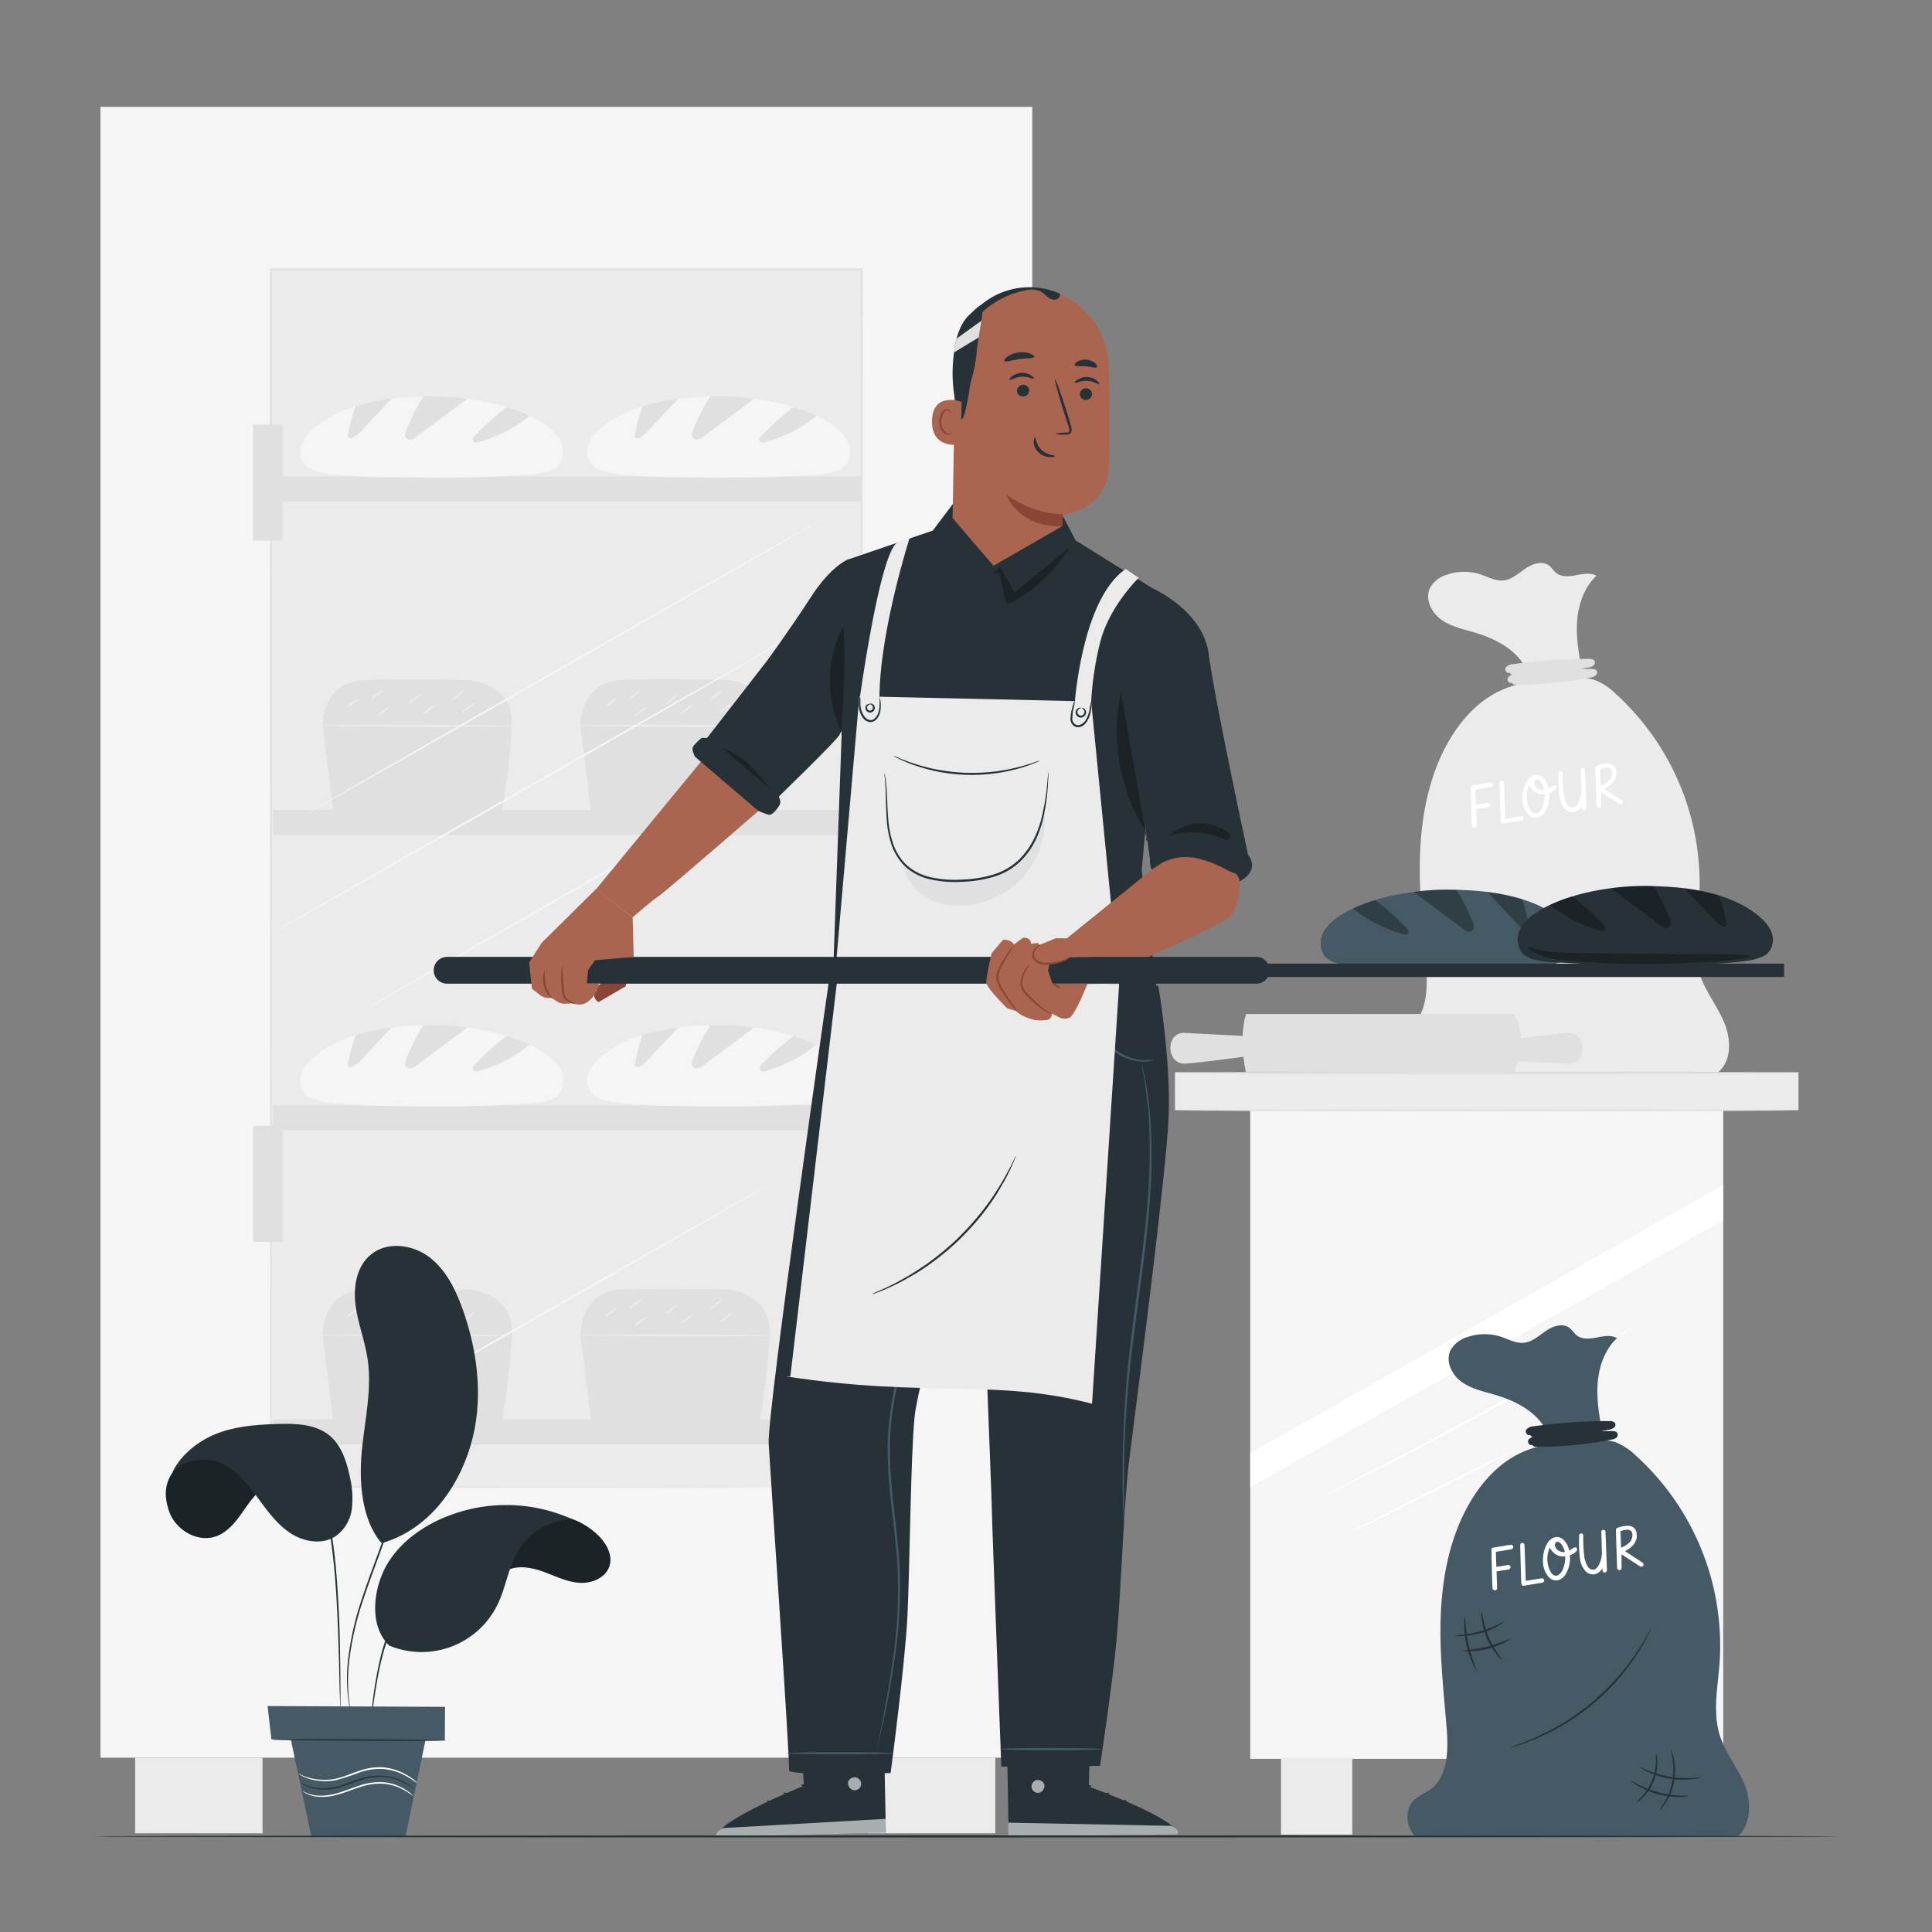 <svg xmlns="http://www.w3.org/2000/svg" viewBox="0 0 500 500"><rect x="0" y="0" width="500" height="500" fill="#808080" stroke="none"/><g id="freepik--background-complete--inject-17"><path d="M394.75,172.71c-2.6-4.77-7.86-7.46-13.07-9-3-.89-6.17-1.54-8.71-3.37s-4.24-5.31-2.91-8.14a7.38,7.38,0,0,1,4.42-3.48,13.67,13.67,0,0,1,8.62-.08c2,.65,3.91,1.78,6,1.58s3.89-1.85,5.69-3.08,4.33-2.1,6.07-.79c.73.55,1.18,1.38,1.89,1.94,1.4,1.11,3.41.9,5.17.57s3.68-.73,5.25.14c-3.15,2.94-4.66,7.3-5,11.6s.42,8.58,1.17,12.83" style="fill:#ebebeb"></path><path d="M446.14,264.43c-1.84-4.31-4.93-8.06-6.34-12.53-1.91-6-.55-12.53-.08-18.84a66.33,66.33,0,0,0-21.66-53.58,16.12,16.12,0,0,0-5.41-3.53,18.39,18.39,0,0,0-7.06-.47c-6,.37-12.18.79-17.6,3.4-5.23,2.51-9.38,6.93-12.42,11.87-5.29,8.59-7.47,18.79-8,28.87s.63,20.15,1.47,30.21c.48,5.86.38,12.85-4.45,16.21a41.72,41.72,0,0,0-3.84,2.38,6.36,6.36,0,0,0-.16,9.06h84.09C448.26,274.42,448,268.74,446.14,264.43Z" style="fill:#ebebeb"></path><path d="M413.28,173.7c-.24-.52-.92-.59-1.49-.59a138.52,138.52,0,0,0-19.62,1.36,2.49,2.49,0,0,0-1.9.88c-.38.61.26,1.67.9,1.32l.64.52a97.81,97.81,0,0,0,19.83-1.85,3,3,0,0,0,1.25-.46A1,1,0,0,0,413.28,173.7Z" style="fill:#e0e0e0"></path><path d="M412.7,171.11c-.24-.51-.92-.59-1.48-.59a141.58,141.58,0,0,0-19.63,1.36,2.51,2.51,0,0,0-1.9.88c-.37.62.27,1.67.9,1.32l.64.52a97.81,97.81,0,0,0,19.83-1.85,2.86,2.86,0,0,0,1.25-.46A1,1,0,0,0,412.7,171.11Z" style="fill:#e0e0e0"></path><path d="M381.08,203.28l4.49-.73a.61.61,0,0,1,.27,0,.51.51,0,0,1,.47.47.42.42,0,0,1,0,.22.69.69,0,0,1-.5.46l-4,.66.14,3.9,2.92-.47a.69.69,0,0,1,.32,0,.54.54,0,0,1,.42.47.69.69,0,0,1,0,.2.68.68,0,0,1-.5.47l-3.11.51.13,4.24v0a.54.54,0,0,1-.48.63.58.58,0,0,1-.68-.5q-.09-.54-.25-7.62c0-1.29-.05-2.06-.06-2.33v-.07A.52.52,0,0,1,381.08,203.28Z" style="fill:#fff"></path><path d="M393.79,212.36l-4.71.77a.5.5,0,0,1-.32,0,.88.88,0,0,1-.36-.55h0c0-.19-.13-3.48-.28-9.86a1.48,1.48,0,0,1,0-.21.54.54,0,0,1,.45-.43.6.6,0,0,1,.27,0,.53.53,0,0,1,.38.45c0,.43.07,1.33.11,2.7.14,4.21.21,6.42.23,6.66l4-.66a1.06,1.06,0,0,1,.31,0,.53.53,0,0,1,.44.47,1.09,1.09,0,0,1,0,.18A.68.68,0,0,1,393.79,212.36Z" style="fill:#fff"></path><path d="M394.08,207.75a8.45,8.45,0,0,1,0-2.36,7.4,7.4,0,0,1,1.08-3.24,3.21,3.21,0,0,1,2.11-1.6,2.44,2.44,0,0,1,2.1.73,5.37,5.37,0,0,1,1.43,2.79c.14-.09.36-.22.63-.42a2.17,2.17,0,0,1,.82-.42.58.58,0,0,1,.26,0,.49.49,0,0,1,.33.4.75.75,0,0,1-.16.55,3.53,3.53,0,0,1-1.71,1,8.24,8.24,0,0,1,0,1.57,7.44,7.44,0,0,1-1.07,3.3,3.18,3.18,0,0,1-2.16,1.59,1.55,1.55,0,0,1-.31,0,2.54,2.54,0,0,1-2-1A5.91,5.91,0,0,1,394.08,207.75Zm1.16-.4a6.38,6.38,0,0,0,.73,2.16c.47.8,1,1.14,1.65,1a1.4,1.4,0,0,0,.48-.2,3.57,3.57,0,0,0,1.19-1.78,7.76,7.76,0,0,0,.48-3,3.47,3.47,0,0,1-2-.28,4.15,4.15,0,0,1-2-2A7.07,7.07,0,0,0,395.24,207.35Zm2.41-5.56a.68.68,0,0,0-.31.14.92.92,0,0,0-.25.94,2.17,2.17,0,0,0,.07.24,1.9,1.9,0,0,0,1.18,1.15,2.57,2.57,0,0,0,1.29.21,6.7,6.7,0,0,0-.35-1.12C398.83,202.25,398.29,201.73,397.65,201.79Z" style="fill:#fff"></path><path d="M410.56,209.05a.56.56,0,0,1-.48.65.59.59,0,0,1-.3,0,.66.66,0,0,1-.38-.55c0-.06,0-.26,0-.62a2.83,2.83,0,0,1-.6.87,2.9,2.9,0,0,1-1.59.81,1.58,1.58,0,0,1-.32,0,2.54,2.54,0,0,1-2-1,5.91,5.91,0,0,1-1.3-3,36.75,36.75,0,0,1-.23-5.69v-.26a1.5,1.5,0,0,1,0-.2.52.52,0,0,1,.43-.44.5.5,0,0,1,.27,0,.56.56,0,0,1,.38.43v.4a37.53,37.53,0,0,0,.26,5.12,6.6,6.6,0,0,0,.84,2.48,1.55,1.55,0,0,0,1.58.92.47.47,0,0,0,.17,0,2.55,2.55,0,0,0,1.24-1.35,7,7,0,0,0,.74-2.8l-.15-5.49a.57.57,0,0,1,0-.26.54.54,0,0,1,.44-.39.6.6,0,0,1,.26,0,.61.61,0,0,1,.38.44c0,.43,0,.93,0,1.5C410.47,206.17,410.56,209,410.56,209.05Z" style="fill:#fff"></path><path d="M414.36,208.4c0,.39-.16.62-.48.67a.51.51,0,0,1-.3,0,.68.68,0,0,1-.38-.55c-.07-1.8-.18-5.08-.31-9.87a.47.47,0,0,1,.11-.28.85.85,0,0,1,.54-.31,8.17,8.17,0,0,1,1.36-.35,7.17,7.17,0,0,1,1-.08,2.09,2.09,0,0,1,2.33,1.85,3.65,3.65,0,0,1,0,1.36c-.26,1.35-1.27,2.46-3,3.35l4.45,2.9a.74.74,0,0,1,.32.46.49.49,0,0,1,0,.29.54.54,0,0,1-.41.35.94.94,0,0,1-.48-.08q-.18-.09-4.76-3.11C414.33,206.87,414.36,208,414.36,208.4Zm-.29-9.41.15,4.29a5.27,5.27,0,0,0,1.77-1,2.74,2.74,0,0,0,1.14-2.66q-.21-1.22-2-.93Z" style="fill:#fff"></path><rect x="420.97" y="454.89" width="18.44" height="19.9" style="fill:#ebebeb"></rect><rect x="323.56" y="282.41" width="122.41" height="172.78" style="fill:#f5f5f5"></rect><polygon points="445.97 306.66 323.56 376.08 323.56 384.91 445.97 315.8 445.97 306.66" style="fill:#fff"></polygon><path d="M422.24,343.62s-.06.06-.18.15l-.58.37-2.25,1.39c-2,1.2-4.8,2.91-8.33,5-7.06,4.17-16.89,9.82-27.88,15.83s-21,11.24-28.37,14.93c-3.66,1.85-6.64,3.32-8.7,4.32l-2.39,1.14-.62.29-.22.08s.06-.05.2-.13l.6-.33,2.34-1.23,8.62-4.47c7.28-3.77,17.31-9,28.29-15.06s20.83-11.6,27.94-15.69l8.42-4.85,2.29-1.31.61-.33Z" style="fill:#fff"></path><path d="M390.86,375.81c.06.13-9.07,4.85-20.4,10.54s-20.58,10.21-20.64,10.08,9.07-4.85,20.4-10.54S390.79,375.68,390.86,375.81Z" style="fill:#fff"></path><path d="M322.44,277.49h69.33s4-8.84,0-15.07H322.48S320.43,268.05,322.44,277.49Z" style="fill:#e0e0e0"></path><path d="M303.18,269.58a4.69,4.69,0,0,0,.12,3.55,3.47,3.47,0,0,0,3.66,2.12c3.87-.25,16.12-1.92,16.12-1.92v-5.17l-16.2-.83A3.34,3.34,0,0,0,303.18,269.58Z" style="fill:#e0e0e0"></path><path d="M409.27,273a4.67,4.67,0,0,0-.12-3.54,3.49,3.49,0,0,0-3.66-2.13c-3.87.26-16.12,1.92-16.12,1.92v5.17l16.2.83A3.33,3.33,0,0,0,409.27,273Z" style="fill:#e0e0e0"></path><rect x="304.08" y="277.49" width="161.37" height="9.83" style="fill:#ebebeb"></rect><path d="M465.45,277.72c0,.14-36.05.26-80.51.26s-80.52-.12-80.52-.26,36-.26,80.52-.26S465.45,277.57,465.45,277.72Z" style="fill:#e0e0e0"></path><path d="M464.86,287.35c0,.15-35.83.26-80,.26s-80-.11-80-.26,35.81-.26,80-.26S464.86,287.21,464.86,287.35Z" style="fill:#e0e0e0"></path><rect x="331.53" y="454.89" width="18.44" height="19.9" style="fill:#ebebeb"></rect><rect x="26" y="27.65" width="241.16" height="427.24" style="fill:#f5f5f5"></rect><rect x="70.13" y="69.8" width="152.9" height="315.11" style="fill:#ebebeb"></rect><path d="M86.25,210l-2.78-22.24S83.13,176.31,94.59,176s26.24,0,26.24,0,12.64.21,11.64,12.68c-1,12.86-2.55,21.56-2.55,21.56Z" style="fill:#e0e0e0"></path><path d="M132.5,187.87c0,.14-11,.24-24.52.21s-24.51-.16-24.51-.3,11-.24,24.52-.22S132.5,187.73,132.5,187.87Z" style="fill:#ebebeb"></path><path d="M93,180.63c.09.11-.55.74-1.42,1.4s-1.65,1.1-1.73,1,.55-.75,1.42-1.41S92.91,180.51,93,180.63Z" style="fill:#ebebeb"></path><path d="M100.74,182.92c.09.11-.55.74-1.42,1.4s-1.65,1.1-1.73,1,.54-.74,1.42-1.4S100.65,182.81,100.74,182.92Z" style="fill:#ebebeb"></path><path d="M108.74,179.76c.09.11-.55.74-1.42,1.4s-1.64,1.1-1.73,1,.55-.75,1.42-1.41S108.65,179.64,108.74,179.76Z" style="fill:#ebebeb"></path><path d="M122.69,182c.09.12-.55.74-1.42,1.4s-1.65,1.11-1.73,1,.55-.74,1.42-1.4S122.6,181.93,122.69,182Z" style="fill:#ebebeb"></path><path d="M120.11,178.75c.09.11-.55.74-1.42,1.4s-1.65,1.1-1.73,1,.55-.75,1.42-1.41S120,178.63,120.11,178.75Z" style="fill:#ebebeb"></path><path d="M99.16,178.62c.09.12-.55.74-1.42,1.4s-1.64,1.11-1.73,1,.55-.74,1.42-1.4S99.08,178.51,99.16,178.62Z" style="fill:#ebebeb"></path><path d="M112.54,182.43c.09.12-.55.75-1.42,1.41s-1.65,1.1-1.73,1,.54-.74,1.41-1.4S112.45,182.32,112.54,182.43Z" style="fill:#ebebeb"></path><path d="M153,210l-2.78-22.24s-.35-11.47,11.12-11.81,26.24,0,26.24,0,12.64.21,11.64,12.68c-1,12.86-2.55,21.56-2.55,21.56Z" style="fill:#e0e0e0"></path><path d="M199.2,187.87c0,.14-11,.24-24.51.21s-24.51-.16-24.51-.3,11-.24,24.51-.22S199.2,187.73,199.2,187.87Z" style="fill:#ebebeb"></path><path d="M159.71,180.63c.09.11-.55.74-1.42,1.4s-1.65,1.1-1.73,1,.54-.75,1.42-1.41S159.62,180.51,159.71,180.63Z" style="fill:#ebebeb"></path><path d="M167.45,182.92c.08.11-.55.74-1.42,1.4s-1.65,1.1-1.74,1,.55-.74,1.42-1.4S167.36,182.81,167.45,182.92Z" style="fill:#ebebeb"></path><path d="M175.45,179.76c.09.11-.55.74-1.42,1.4s-1.65,1.1-1.73,1,.55-.75,1.42-1.41S175.36,179.64,175.45,179.76Z" style="fill:#ebebeb"></path><path d="M189.4,182c.09.12-.55.74-1.42,1.4s-1.65,1.11-1.73,1,.54-.74,1.42-1.4S189.31,181.93,189.4,182Z" style="fill:#ebebeb"></path><path d="M186.82,178.75c.09.11-.55.74-1.42,1.4s-1.65,1.1-1.73,1,.55-.75,1.42-1.41S186.73,178.63,186.82,178.75Z" style="fill:#ebebeb"></path><path d="M165.87,178.62c.09.12-.55.74-1.42,1.4s-1.65,1.11-1.73,1,.55-.74,1.42-1.4S165.78,178.51,165.87,178.62Z" style="fill:#ebebeb"></path><path d="M179.25,182.43c.08.12-.55.75-1.42,1.41s-1.65,1.1-1.74,1,.55-.74,1.42-1.4S179.16,182.32,179.25,182.43Z" style="fill:#ebebeb"></path><rect x="34.97" y="454.89" width="32.98" height="19.56" style="fill:#ebebeb"></rect><rect x="224.61" y="454.89" width="32.98" height="19.56" style="fill:#ebebeb"></rect><rect x="237.18" y="174.16" width="7.83" height="114.24" rx="3.54" style="fill:#e0e0e0"></rect><rect x="65.49" y="109.87" width="7.63" height="30.05" style="fill:#e0e0e0"></rect><rect x="65.49" y="291.35" width="7.63" height="30.05" style="fill:#e0e0e0"></rect><rect x="70.67" y="286.06" width="152.36" height="6.47" style="fill:#e0e0e0"></rect><path d="M79.11,283.23s-4.37-4.2,2.29-9.82c5.3-4.48,14.36-8.07,30.28-8.08,17.66,0,33.64,6.59,34,13.7s-6.52,6.37-17.13,7c-8.51.5-22.53.31-30.49.17-2.82-.05-12.57-.53-15.29-1.29C81.1,284.45,79.59,283.87,79.11,283.23Z" style="fill:#f5f5f5"></path><path d="M92,267.86a58.42,58.42,0,0,0-1.93,7.35,1.06,1.06,0,0,0,0,.66c.22.45.9.34,1.34.1A10.2,10.2,0,0,0,94,273.76c2.44-2.66,4.88-5.16,7.32-7.83A54.91,54.91,0,0,0,92,267.86Z" style="fill:#e0e0e0"></path><path d="M109.53,265.36a53.13,53.13,0,0,0-4.39,8.68c-.28.68-.52,1.53,0,2.09a1.37,1.37,0,0,0,1.4.32,4.17,4.17,0,0,0,1.31-.74l13.06-9.78A59.38,59.38,0,0,0,109.53,265.36Z" style="fill:#e0e0e0"></path><path d="M131.15,268.09A70.11,70.11,0,0,0,123,275.4c-.41.42-.85,1.08-.49,1.56s.94.32,1.44.18a36.09,36.09,0,0,0,13.16-6.8A45.24,45.24,0,0,0,131.15,268.09Z" style="fill:#e0e0e0"></path><path d="M153.36,283.23s-4.37-4.2,2.28-9.82c5.31-4.48,14.37-8.07,30.29-8.08,17.66,0,33.64,6.59,34,13.7s-6.51,6.37-17.12,7c-8.51.5-22.54.31-30.49.17-2.82-.05-12.57-.53-15.29-1.29C155.35,284.45,153.84,283.87,153.36,283.23Z" style="fill:#f5f5f5"></path><path d="M166.25,267.86a56.76,56.76,0,0,0-1.93,7.35,1.06,1.06,0,0,0,0,.66c.22.45.9.34,1.34.1a10.38,10.38,0,0,0,2.52-2.21c2.44-2.66,4.88-5.16,7.32-7.83A54.7,54.7,0,0,0,166.25,267.86Z" style="fill:#e0e0e0"></path><path d="M183.78,265.36a54,54,0,0,0-4.4,8.68c-.27.68-.51,1.53,0,2.09a1.38,1.38,0,0,0,1.4.32,4.11,4.11,0,0,0,1.32-.74l13.05-9.78A59.24,59.24,0,0,0,183.78,265.36Z" style="fill:#e0e0e0"></path><path d="M205.39,268.09a70,70,0,0,0-8.18,7.31c-.42.42-.85,1.08-.5,1.56s.95.32,1.45.18a36.24,36.24,0,0,0,13.16-6.8A45.38,45.38,0,0,0,205.39,268.09Z" style="fill:#e0e0e0"></path><rect x="70.67" y="123.32" width="152.36" height="6.47" style="fill:#e0e0e0"></rect><path d="M79.11,120.49s-4.37-4.2,2.29-9.82c5.3-4.48,14.36-8.07,30.28-8.08,17.66,0,33.64,6.59,34,13.7s-6.52,6.37-17.13,7c-8.51.5-22.53.31-30.49.17-2.82,0-12.57-.53-15.29-1.29C81.1,121.71,79.59,121.13,79.11,120.49Z" style="fill:#f5f5f5"></path><path d="M92,105.12a58.42,58.42,0,0,0-1.93,7.35,1.06,1.06,0,0,0,0,.66c.22.45.9.34,1.34.1A10.2,10.2,0,0,0,94,111c2.44-2.66,4.88-5.16,7.32-7.83A54.91,54.91,0,0,0,92,105.12Z" style="fill:#e0e0e0"></path><path d="M109.53,102.62a52.83,52.83,0,0,0-4.39,8.69c-.28.67-.52,1.52,0,2.08a1.37,1.37,0,0,0,1.4.32,4.17,4.17,0,0,0,1.31-.74l13.06-9.78A59.38,59.38,0,0,0,109.53,102.62Z" style="fill:#e0e0e0"></path><path d="M131.15,105.35a71,71,0,0,0-8.19,7.31c-.41.42-.85,1.08-.49,1.56s.94.32,1.44.18a36.22,36.22,0,0,0,13.16-6.79A43.86,43.86,0,0,0,131.15,105.35Z" style="fill:#e0e0e0"></path><path d="M153.36,120.49s-4.37-4.2,2.28-9.82c5.31-4.48,14.37-8.07,30.29-8.08,17.66,0,33.64,6.59,34,13.7s-6.51,6.37-17.12,7c-8.51.5-22.54.31-30.49.17-2.82,0-12.57-.53-15.29-1.29C155.35,121.71,153.84,121.13,153.36,120.49Z" style="fill:#f5f5f5"></path><path d="M166.25,105.12a56.76,56.76,0,0,0-1.93,7.35,1.06,1.06,0,0,0,0,.66c.22.45.9.34,1.34.1A10.38,10.38,0,0,0,168.2,111c2.44-2.66,4.88-5.16,7.32-7.83A54.7,54.7,0,0,0,166.25,105.12Z" style="fill:#e0e0e0"></path><path d="M183.78,102.62a53.68,53.68,0,0,0-4.4,8.69c-.27.67-.51,1.52,0,2.08a1.38,1.38,0,0,0,1.4.32,4.11,4.11,0,0,0,1.32-.74l13.05-9.78A59.24,59.24,0,0,0,183.78,102.62Z" style="fill:#e0e0e0"></path><path d="M205.39,105.35a70.94,70.94,0,0,0-8.18,7.31c-.42.42-.85,1.08-.5,1.56s.95.32,1.45.18a36.38,36.38,0,0,0,13.16-6.79A44,44,0,0,0,205.39,105.35Z" style="fill:#e0e0e0"></path><rect x="70.67" y="209.6" width="152.36" height="6.47" style="fill:#e0e0e0"></rect><path d="M86.25,367.77l-2.78-22.24s-.34-11.47,11.12-11.82,26.24,0,26.24,0,12.64.21,11.64,12.69c-1,12.85-2.55,21.55-2.55,21.55Z" style="fill:#e0e0e0"></path><path d="M132.5,345.61c0,.15-11,.24-24.52.22s-24.51-.17-24.51-.31,11-.24,24.52-.21S132.5,345.47,132.5,345.61Z" style="fill:#ebebeb"></path><path d="M93,338.37c.09.12-.55.74-1.42,1.4s-1.65,1.11-1.73,1,.55-.74,1.42-1.4S92.91,338.26,93,338.37Z" style="fill:#ebebeb"></path><path d="M100.74,340.67c.09.11-.55.74-1.42,1.4s-1.65,1.1-1.73,1,.54-.74,1.42-1.4S100.65,340.55,100.74,340.67Z" style="fill:#ebebeb"></path><path d="M108.74,337.5c.09.12-.55.75-1.42,1.41s-1.64,1.1-1.73,1,.55-.74,1.42-1.4S108.65,337.39,108.74,337.5Z" style="fill:#ebebeb"></path><path d="M122.69,339.79c.09.11-.55.74-1.42,1.4s-1.65,1.1-1.73,1,.55-.75,1.42-1.41S122.6,339.67,122.69,339.79Z" style="fill:#ebebeb"></path><path d="M120.11,336.49c.09.12-.55.75-1.42,1.4s-1.65,1.11-1.73,1,.55-.74,1.42-1.4S120,336.38,120.11,336.49Z" style="fill:#ebebeb"></path><path d="M99.16,336.37c.09.11-.55.74-1.42,1.4s-1.64,1.1-1.73,1,.55-.75,1.42-1.41S99.08,336.25,99.16,336.37Z" style="fill:#ebebeb"></path><path d="M112.54,340.18c.09.11-.55.74-1.42,1.4s-1.65,1.1-1.73,1,.54-.74,1.41-1.4S112.45,340.07,112.54,340.18Z" style="fill:#ebebeb"></path><path d="M153,367.77l-2.78-22.24s-.35-11.47,11.12-11.82,26.24,0,26.24,0,12.64.21,11.64,12.69c-1,12.85-2.55,21.55-2.55,21.55Z" style="fill:#e0e0e0"></path><path d="M199.2,345.61c0,.15-11,.24-24.51.22s-24.51-.17-24.51-.31,11-.24,24.51-.21S199.2,345.47,199.2,345.61Z" style="fill:#ebebeb"></path><path d="M159.71,338.37c.09.12-.55.74-1.42,1.4s-1.65,1.11-1.73,1,.54-.74,1.42-1.4S159.62,338.26,159.71,338.37Z" style="fill:#ebebeb"></path><path d="M167.45,340.67c.08.11-.55.74-1.42,1.4s-1.65,1.1-1.74,1,.55-.74,1.42-1.4S167.36,340.55,167.45,340.67Z" style="fill:#ebebeb"></path><path d="M175.45,337.5c.09.12-.55.75-1.42,1.41s-1.65,1.1-1.73,1,.55-.74,1.42-1.4S175.36,337.39,175.45,337.5Z" style="fill:#ebebeb"></path><path d="M189.4,339.79c.09.11-.55.74-1.42,1.4s-1.65,1.1-1.73,1,.54-.75,1.42-1.41S189.31,339.67,189.4,339.79Z" style="fill:#ebebeb"></path><path d="M186.82,336.49c.09.12-.55.75-1.42,1.4s-1.65,1.11-1.73,1,.55-.74,1.42-1.4S186.73,336.38,186.82,336.49Z" style="fill:#ebebeb"></path><path d="M165.87,336.37c.09.11-.55.74-1.42,1.4s-1.65,1.1-1.73,1,.55-.75,1.42-1.41S165.78,336.25,165.87,336.37Z" style="fill:#ebebeb"></path><path d="M179.25,340.18c.08.11-.55.74-1.42,1.4s-1.65,1.1-1.74,1,.55-.74,1.42-1.4S179.16,340.07,179.25,340.18Z" style="fill:#ebebeb"></path><rect x="70.67" y="367.34" width="152.36" height="6.47" style="fill:#e0e0e0"></rect><path d="M223,384.91c0-2.28-.1-131.39-.25-315.11L223,70l-152.88,0h0l.26-.26c0,121.86,0,232.83-.07,315.11l-.19-.2,152.9.2-152.9.19h-.19v-.19c0-82.28,0-193.25-.07-315.11v-.26H223.28v.25C223.13,253.52,223,382.63,223,384.91Z" style="fill:#e0e0e0"></path><path d="M213.75,133.81c.07.13-30.05,17.46-67.27,38.72S79,210.92,79,210.8s30-17.46,67.27-38.72S213.67,133.69,213.75,133.81Z" style="fill:#f5f5f5"></path><path d="M204.87,164.75c.08.13-30,17.46-67.26,38.72s-67.46,38.39-67.53,38.27,30-17.46,67.27-38.72S204.8,164.63,204.87,164.75Z" style="fill:#f5f5f5"></path><path d="M199.25,201.35c.07.13-23.33,13.63-52.27,30.15s-52.46,29.83-52.53,29.7,23.33-13.62,52.27-30.15S199.18,201.23,199.25,201.35Z" style="fill:#f5f5f5"></path><path d="M199.25,306.44c.07.13-23.33,13.63-52.27,30.15s-52.46,29.83-52.53,29.7,23.33-13.62,52.27-30.15S199.18,306.32,199.25,306.44Z" style="fill:#f5f5f5"></path></g><g id="freepik--Character--inject-17"><path d="M184.64,193.18l-30.42,37,9.51,7.23s4.78-4.2,6.82-5.56,30-25.68,30-25.68Z" style="fill:#aa6550"></path><path d="M278.37,139.86l22.49,14c1.06.74-5.38,71.36-5.38,71.36l4.22,33.59H215.36l4.08-114,21.95-7.49,5.29-7,28.5,3.47Z" style="fill:#263238"></path><polyline points="289.99 258.69 282.39 181.54 222.4 180.2 215.56 258.69 287.69 258" style="fill:#ebebeb"></polyline><path d="M298.37,152.29s13,5.75,14.44,17S323,221.23,323,221.23s3.42,3.76-2.18,6.87c0,0-9.77-8.36-16.29-5.66l-6.51,2.7-5.13-35.49Z" style="fill:#263238"></path><path d="M219.64,144.68s-4.47,1.6-9.84,9.93S198.51,171,198.51,171L182.59,191.5l18.49,15.11s16-15.47,16.24-16.55,2.8-2.95,2.8-2.95Z" style="fill:#263238"></path><path d="M311.22,222.05A14.17,14.17,0,0,0,298,225.14L275.91,243l7.3,10.88s32-13.84,35-16.59c2.33-2.15,2.59-6.68,2.6-8.88,0,0,0,1,0,.12a3.33,3.33,0,0,0-1-2.47A57.26,57.26,0,0,0,311.22,222.05Z" style="fill:#aa6550"></path><path d="M294.71,149.53s-7.54,7.25-9.95,16.55a81.6,81.6,0,0,0-2.45,17.54H278s1.59-28.3,13.33-36.35Z" style="fill:#ebebeb"></path><path d="M235.39,139.3s-8,24.94-7.78,42.2H222.4s5.21-38.39,9.87-41.14A22.87,22.87,0,0,1,235.39,139.3Z" style="fill:#ebebeb"></path><path d="M298.64,224.74a2.56,2.56,0,0,1,.59-.7,8.42,8.42,0,0,1,2-1.46,13.22,13.22,0,0,1,8.12-1.13,25.6,25.6,0,0,1,7.68,3c.92.5,1.66.92,2.17,1.21a3.64,3.64,0,0,1,.76.51,21.51,21.51,0,0,1-3.1-1.39,29,29,0,0,0-7.59-2.76,13.56,13.56,0,0,0-7.87.94A16.57,16.57,0,0,0,298.64,224.74Z" style="fill:#263238"></path><path d="M289.28,172.31a1.69,1.69,0,0,1,.11.45c.05.37.12.8.2,1.33.18,1.23.41,2.87.7,4.86.59,4.11,1.43,9.78,2.48,16s2.11,11.87,2.91,15.94c.38,2,.7,3.61.93,4.83.1.52.17.95.24,1.31a.24.24,0,1,1-.1,0c-.09-.36-.2-.79-.34-1.3-.28-1.13-.65-2.76-1.09-4.79-.89-4.06-2-9.69-3.07-15.94s-1.83-11.93-2.33-16.05c-.24-2.06-.42-3.73-.53-4.89,0-.53-.08-1-.11-1.33A1.4,1.4,0,0,1,289.28,172.31Z" style="fill:#263238"></path><path d="M296.16,156.52A21.25,21.25,0,0,0,291.7,161a21,21,0,0,0-2.49,5.8,4.84,4.84,0,0,1,.2-1.89,13,13,0,0,1,5.07-7.49A4.62,4.62,0,0,1,296.16,156.52Z" style="fill:#263238"></path><path d="M256.72,148.63a2.76,2.76,0,0,1,.48-.58c.41-.42.9-.92,1.47-1.52l.14-.13.1.16c1,1.57,2.33,3.82,3.9,6.46l-.36-.08c1.26-.88,2.62-1.87,4-2.92,3.39-2.55,6.34-5,8.44-6.82l2.48-2.17a4.92,4.92,0,0,1,.95-.75,6,6,0,0,1-.81.9c-.55.56-1.35,1.35-2.38,2.29-2,1.89-5,4.41-8.36,7-1.4,1.05-2.77,2-4,2.91l-.22.15-.14-.23c-1.54-2.66-2.84-4.94-3.73-6.55l.23,0-1.56,1.41A2.5,2.5,0,0,1,256.72,148.63Z" style="fill:#263238"></path><path d="M241.85,137.69a4,4,0,0,1,.62.83c.37.55.89,1.35,1.53,2.35,1.27,2,3,4.78,4.88,7.87.72,1.2,1.42,2.34,2.06,3.41l-.41,0,2.17-2.94a22.39,22.39,0,0,1,1.8-2.29,1.4,1.4,0,0,1,1.09-.42,1,1,0,0,1,.72.48.63.63,0,0,1,.09.54c0,.11-.1.15-.11.15a.66.66,0,0,0-.11-.59.87.87,0,0,0-.62-.34,1.2,1.2,0,0,0-.85.4c-.51.56-1,1.43-1.67,2.31l-2.11,3-.22.31-.19-.32c-.65-1.06-1.36-2.21-2.08-3.4-1.89-3.08-3.56-5.9-4.76-7.95-.59-1-1.07-1.85-1.38-2.44A3.89,3.89,0,0,1,241.85,137.69Z" style="fill:#263238"></path><path d="M252.78,180.88a5,5,0,0,1,0-1.25c0-.8.13-2,.27-3.4.28-2.86.81-6.79,1.46-11.13s1.24-8.25,1.61-11.09c.18-1.34.32-2.47.44-3.37a5.5,5.5,0,0,1,.21-1.24,6.36,6.36,0,0,1,0,1.25c0,.81-.13,2-.27,3.4-.28,2.86-.81,6.8-1.46,11.13s-1.24,8.25-1.61,11.1c-.17,1.34-.32,2.47-.43,3.37A7.44,7.44,0,0,1,252.78,180.88Z" style="fill:#263238"></path><path d="M218.65,158c.15,0,.08,7.27-.16,16.22s-.54,16.22-.68,16.21-.07-7.26.16-16.22S218.51,158,218.65,158Z" style="fill:#263238"></path><path d="M201.54,206.16a3.64,3.64,0,0,1,.21.48,2.1,2.1,0,0,1,.08,1.56c-.4.77-1.94,2.92-2.89,2.66s-2.68-1-2.68-1l-16.38-14s-1-1.78-.52-2.65a12.84,12.84,0,0,1,2.24-2.24h3.52Z" style="fill:#263238"></path><path d="M185.51,192.56a104.74,104.74,0,0,1,8.29,6.64c4.48,3.77,8,6.92,7.94,7s-3.8-2.86-8.28-6.64S185.42,192.67,185.51,192.56Z" style="fill:#263238"></path><path d="M186.52,189.68a8.55,8.55,0,0,1,2,1.19c1.16.8,2.72,2,4.36,3.37s3,2.76,4,3.78a8.79,8.79,0,0,1,1.47,1.75,10.93,10.93,0,0,1-1.73-1.49c-1-.95-2.47-2.25-4.09-3.64s-3.14-2.61-4.24-3.48A11.34,11.34,0,0,1,186.52,189.68Z" style="fill:#263238"></path><g style="opacity:0.3"><path d="M309.44,213.18a12.8,12.8,0,0,1,8.06,2c.51.33,1.05.84.92,1.43a1.35,1.35,0,0,1-1.34.79l-.6-.23a23.52,23.52,0,0,0-14.51-.38A12.77,12.77,0,0,1,309.44,213.18Z"></path></g><path d="M298.14,225.05a2.33,2.33,0,0,1-.4-1,5.48,5.48,0,0,1,.09-2.85,7.12,7.12,0,0,1,2.35-3.51,10.42,10.42,0,0,1,4.74-2,21.21,21.21,0,0,1,9.26.53,17.53,17.53,0,0,1,2.65,1,3.55,3.55,0,0,1,.92.49c0,.08-1.38-.53-3.66-1.09a23.13,23.13,0,0,0-9.08-.37,10.28,10.28,0,0,0-4.53,1.91,7,7,0,0,0-2.3,3.24,6,6,0,0,0-.25,2.7C298,224.7,298.19,225,298.14,225.05Z" style="fill:#263238"></path><g style="opacity:0.3"><path d="M290.11,179l6.21,35.85A48.9,48.9,0,0,1,290.11,179Z"></path></g><g style="opacity:0.3"><path d="M258.75,146.53c1.35,2.3,2.37,4.43,3.79,6.8l14.71-12c-4.28,6.09-8.88,11.1-15.53,14.66a1.26,1.26,0,0,1-1,.2c-.37-.15-.5-.6-.59-1l-1.5-6.94a5.81,5.81,0,0,0-1.69.3C256.94,148.42,258.26,147.27,258.75,146.53Z"></path></g><g style="opacity:0.3"><path d="M218.24,162c.72,9.22,0,18.05-.52,27.27A30.89,30.89,0,0,1,218.24,162Z"></path></g><g style="opacity:0.3"><path d="M199.23,204a53.84,53.84,0,0,0-5.39-6.19,18.09,18.09,0,0,0-7-4.24c3.88,3.16,8.46,7.27,12.35,10.43"></path></g><path d="M260.42,440l.62,35.24,43.85-.54c-.31-4.18-23.1-12.31-23.1-12.31l.53-22.6Z" style="fill:#263238"></path><g style="opacity:0.6"><path d="M268.21,460.67a1.81,1.81,0,0,0-1.22,2.06,1.72,1.72,0,0,0,2,1.22,1.89,1.89,0,0,0,1.27-2.18,1.79,1.79,0,0,0-2.25-1" style="fill:#fff"></path></g><g style="opacity:0.6"><path d="M261,475.26l-.06-3.55,42.15.81s2,.82,1.76,2.2Z" style="fill:#fff"></path></g><path d="M282.5,462.17c0,.22-1.07.33-2.12,1s-1.59,1.61-1.79,1.53.1-1.33,1.38-2.15S282.54,462,282.5,462.17Z" style="fill:#263238"></path><path d="M287.12,464c.05.21-.87.58-1.58,1.5s-.92,1.87-1.13,1.87-.37-1.22.55-2.34S287.12,463.82,287.12,464Z" style="fill:#263238"></path><path d="M289.8,469.49c-.19.05-.5-1,0-2.2s1.53-1.65,1.63-1.48-.52.82-.95,1.79S290,469.47,289.8,469.49Z" style="fill:#263238"></path><path d="M282.05,457c-.09.2-1.07-.09-2.28,0s-2.15.49-2.27.31.79-1,2.21-1.05S282.15,456.84,282.05,457Z" style="fill:#263238"></path><path d="M280.94,451.82a4.15,4.15,0,0,1-2.2,0,9.85,9.85,0,0,1-2.3-.68,9.63,9.63,0,0,1-1.27-.66,2.38,2.38,0,0,1-.67-.5.94.94,0,0,1-.11-1.14,1.16,1.16,0,0,1,.93-.5,2.56,2.56,0,0,1,.82.1,7.74,7.74,0,0,1,3.42,1.76c1,.93,1.38,1.72,1.31,1.76s-.6-.59-1.64-1.35a8.71,8.71,0,0,0-2-1.08,9.27,9.27,0,0,0-1.26-.38c-.47-.11-.86-.11-1,.1s-.05.11.05.24a1.84,1.84,0,0,0,.49.37,10.6,10.6,0,0,0,1.17.65,12.67,12.67,0,0,0,2.13.79A15.1,15.1,0,0,1,280.94,451.82Z" style="fill:#263238"></path><path d="M280.67,452.13a3.49,3.49,0,0,1-.61-2.11,7.36,7.36,0,0,1,.27-2.41,7.52,7.52,0,0,1,.54-1.34,1.82,1.82,0,0,1,1.39-1.13,1,1,0,0,1,.92.6,2.86,2.86,0,0,1,.24.8,4.92,4.92,0,0,1,0,1.48,5.06,5.06,0,0,1-.91,2.28c-.84,1.15-1.73,1.42-1.75,1.35s.67-.53,1.31-1.63a5.31,5.31,0,0,0,.67-2.08,4.5,4.5,0,0,0-.06-1.26c-.07-.47-.25-.84-.43-.79s-.58.35-.76.73a6.83,6.83,0,0,0-.52,1.19,7.67,7.67,0,0,0-.4,2.2C280.54,451.3,280.78,452.1,280.67,452.13Z" style="fill:#263238"></path><path d="M228.57,439l.69,35.24-43.84,1.09c.15-4.19,22.62-13.17,22.62-13.17l-1.37-22.56Z" style="fill:#263238"></path><g style="opacity:0.6"><path d="M221.55,460a1.78,1.78,0,0,1,1.29,2,1.71,1.71,0,0,1-2,1.29,1.88,1.88,0,0,1-1.35-2.13,1.78,1.78,0,0,1,2.21-1.12" style="fill:#fff"></path></g><g style="opacity:0.6"><path d="M229.26,474.28l-.07-3.56L187.1,473.1s-1.94.9-1.68,2.27Z" style="fill:#fff"></path></g><path d="M207.33,462c0,.21,1.08.28,2.15.94s1.66,1.55,1.85,1.46-.15-1.32-1.46-2.09S207.28,461.8,207.33,462Z" style="fill:#263238"></path><path d="M202.78,464c-.05.21.89.55,1.64,1.44s1,1.84,1.2,1.83.31-1.23-.64-2.32S202.78,463.81,202.78,464Z" style="fill:#263238"></path><path d="M200.3,469.58c.2,0,.47-1-.11-2.19s-1.59-1.6-1.68-1.42.55.79,1,1.75S200.09,469.57,200.3,469.58Z" style="fill:#263238"></path><path d="M207.59,456.82c.09.19,1.07-.13,2.28-.07s2.16.41,2.27.22-.82-.93-2.25-1S207.48,456.66,207.59,456.82Z" style="fill:#263238"></path><path d="M208.5,451.59a4.14,4.14,0,0,0,2.2-.06,10.38,10.38,0,0,0,2.28-.77,8.63,8.63,0,0,0,1.24-.7,2.66,2.66,0,0,0,.65-.53.94.94,0,0,0,.07-1.14,1.18,1.18,0,0,0-.95-.47,2.8,2.8,0,0,0-.82.14,7.41,7.41,0,0,0-1.35.5,7.78,7.78,0,0,0-2,1.38c-1,1-1.32,1.78-1.24,1.81s.57-.61,1.59-1.41a8.25,8.25,0,0,1,3.18-1.58c.46-.13.86-.14,1,.06s0,.11,0,.25a2.29,2.29,0,0,1-.48.39,11.54,11.54,0,0,1-1.14.69,12.23,12.23,0,0,1-2.1.87A16.55,16.55,0,0,0,208.5,451.59Z" style="fill:#263238"></path><path d="M208.79,451.89a3.52,3.52,0,0,0,.52-2.13,7.07,7.07,0,0,0-.36-2.4,7,7,0,0,0-.59-1.32,1.81,1.81,0,0,0-1.43-1.07,1,1,0,0,0-.9.63,2.73,2.73,0,0,0-.2.81,4.86,4.86,0,0,0,0,1.48,5,5,0,0,0,1,2.25c.88,1.11,1.78,1.35,1.8,1.27s-.69-.5-1.37-1.58a4.93,4.93,0,0,1-.75-2,4.51,4.51,0,0,1,0-1.27c.06-.47.22-.85.4-.81s.59.34.78.7a7.15,7.15,0,0,1,.58,1.18,8.22,8.22,0,0,1,.48,2.18C208.88,451.06,208.67,451.86,208.79,451.89Z" style="fill:#263238"></path><path d="M230.29,260.35c-.08,0-.62,1.25-1.61,3.26a25,25,0,0,1-5,7.07,13.51,13.51,0,0,1-7.63,3.65,16.37,16.37,0,0,1-3.58-.16,2.45,2.45,0,0,0,.92.34,8.77,8.77,0,0,0,2.69.23,13.12,13.12,0,0,0,8-3.64,22.38,22.38,0,0,0,4.93-7.32c.46-1,.78-1.88,1-2.48A2.93,2.93,0,0,0,230.29,260.35Z" style="fill:#455a64"></path><path d="M299.78,255.12s3.29,19.33,2.66,34-7.9,70.54-10.21,88.83c-1.41,11.2-2,32.41-3.26,46.37C288,435,284.7,457,284.7,457l-25.56.21s-2.41-62.81-2.44-66.2-3.44-89.81-3.44-89.81-15.52,55.26-16.56,65.42-1.23,39.45-1.87,51.88-4.34,40.37-4.34,40.37-26.66.77-26.3-.73-4.82-76.68-5.26-84.58S214.6,253.36,214.6,253.36h0Z" style="fill:#263238"></path><path d="M281,260.35a2.93,2.93,0,0,0,.26.95c.2.6.52,1.45,1,2.48a22.38,22.38,0,0,0,4.93,7.32,13.12,13.12,0,0,0,8,3.64,8.77,8.77,0,0,0,2.69-.23,2.68,2.68,0,0,0,.92-.34,16.37,16.37,0,0,1-3.58.16,13.51,13.51,0,0,1-7.63-3.65,25,25,0,0,1-5-7.07C281.64,261.6,281.1,260.32,281,260.35Z" style="fill:#455a64"></path><path d="M290.9,395.89a1.09,1.09,0,0,0,0-.31c0-.24,0-.55,0-.92,0-.85,0-2,0-3.52,0-3.06,0-7.49.06-13s.38-12,1-19.18,1.67-15.08,2.79-23.35,2.14-16.18,2.71-23.4A151.92,151.92,0,0,0,297.9,293c-.07-2.74-.39-5.21-.56-7.37s-.55-4-.81-5.53-.54-2.62-.71-3.45c-.08-.37-.15-.66-.2-.9a1.31,1.31,0,0,0-.09-.3,1.2,1.2,0,0,0,0,.31c0,.24.08.54.14.91.15.84.35,2,.61,3.47s.43,3.37.71,5.52.42,4.62.46,7.36a154.88,154.88,0,0,1-.56,19.17c-.6,7.21-1.63,15.09-2.75,23.37S292,351.74,291.43,359s-.82,13.74-.88,19.21,0,9.91.12,13c.06,1.5.11,2.67.14,3.52,0,.38,0,.68.06.92A1.3,1.3,0,0,0,290.9,395.89Z" style="fill:#455a64"></path><path d="M258.81,452.66c0,.17,5.85.3,13.06.3s13.07-.13,13.07-.3-5.85-.29-13.07-.29S258.81,452.5,258.81,452.66Z" style="fill:#455a64"></path><path d="M203.69,453.74c0,.17,6.14.3,13.72.3s13.72-.13,13.72-.3-6.14-.29-13.72-.29S203.69,453.58,203.69,453.74Z" style="fill:#455a64"></path><path d="M227.08,452.23a1.63,1.63,0,0,0,.11-.39c.07-.29.16-.67.27-1.15.23-1.05.55-2.55,1-4.45.8-3.87,2-9.48,3-16.49a122.62,122.62,0,0,0,1.32-24.81c-.5-9.36-2.52-19.51-2.48-30.28s2.86-20.81,5.59-29.72,5.43-16.9,7.59-23.65l2.92-9.09a28.71,28.71,0,0,1,2.74-6.6,9.2,9.2,0,0,1,3.12-3.2,14.22,14.22,0,0,1,1.44-.65,1.64,1.64,0,0,0-.4.1,5.9,5.9,0,0,0-1.1.45,9.11,9.11,0,0,0-3.25,3.17,28.29,28.29,0,0,0-2.86,6.63l-3,9.06c-2.2,6.73-4.88,14.71-7.71,23.63s-5.55,19-5.66,29.86a131,131,0,0,0,1.06,15.74c.58,5.06,1.18,9.93,1.47,14.58a124.89,124.89,0,0,1-1.2,24.72c-1,7-2.09,12.62-2.82,16.5-.37,1.92-.66,3.42-.86,4.48-.09.48-.16.87-.22,1.16A2.49,2.49,0,0,0,227.08,452.23Z" style="fill:#455a64"></path><path d="M289.62,254.87l-7,108.42c-25.26-6.6-42.39-1.44-79.19-7.08h1.11L216.69,253.4Z" style="fill:#ebebeb"></path><path d="M225.68,334.9a3.17,3.17,0,0,1,.48-.25l1.41-.63c.62-.26,1.37-.59,2.22-1s1.84-.87,2.88-1.47,2.2-1.19,3.39-1.95,2.44-1.57,3.75-2.46a76.84,76.84,0,0,0,7.93-6.54,75.57,75.57,0,0,0,6.85-7.67c.94-1.27,1.85-2.46,2.61-3.65s1.47-2.28,2.08-3.31,1.12-2,1.58-2.82.82-1.57,1.11-2.17l.68-1.39a2.32,2.32,0,0,1,.27-.47,1.79,1.79,0,0,1-.17.51l-.6,1.43c-.26.62-.59,1.38-1,2.22s-.9,1.84-1.52,2.87-1.25,2.19-2,3.37-1.66,2.42-2.59,3.71A71.84,71.84,0,0,1,248.1,321a70.76,70.76,0,0,1-8,6.56c-1.33.88-2.57,1.75-3.81,2.44s-2.37,1.36-3.44,1.91-2.06,1-2.93,1.4-1.63.72-2.26.95l-1.45.54A1.65,1.65,0,0,1,225.68,334.9Z" style="fill:#263238"></path><path d="M266.4,74.51l1.07.06a20.64,20.64,0,0,1,19.46,20.15c.23,10,.36,21.06,0,26.4-.78,11.06-11.94,12.14-11.94,12.14l-.12,2.93-17.75,10.23-10.59-12.33.67-38.34C246.86,84.2,254.85,74.51,266.4,74.51Z" style="fill:#aa6550"></path><path d="M282.62,102a1.58,1.58,0,0,1-1.61,1.51,1.51,1.51,0,0,1-1.55-1.52,1.59,1.59,0,0,1,1.61-1.51A1.52,1.52,0,0,1,282.62,102Z" style="fill:#263238"></path><path d="M284.44,99.42c-.21.19-1.35-.76-3.05-.86s-3,.69-3.17.47.13-.46.7-.82a4.26,4.26,0,0,1,2.55-.63,4.19,4.19,0,0,1,2.42.94C284.39,99,284.54,99.33,284.44,99.42Z" style="fill:#263238"></path><path d="M266.36,101.11a1.58,1.58,0,0,1-1.61,1.5,1.51,1.51,0,0,1-1.55-1.51,1.58,1.58,0,0,1,1.61-1.51A1.51,1.51,0,0,1,266.36,101.11Z" style="fill:#263238"></path><path d="M267.52,98c-.18.22-1.43-.61-3.13-.51s-2.9,1-3.1.8.09-.47.61-.89a4.38,4.38,0,0,1,2.47-.9,4.15,4.15,0,0,1,2.51.67C267.42,97.5,267.62,97.87,267.52,98Z" style="fill:#263238"></path><path d="M273,112.31a10.93,10.93,0,0,1,2.79-.34c.43,0,.85-.08.94-.37a2.26,2.26,0,0,0-.22-1.31c-.34-1.07-.71-2.2-1.09-3.38-1.51-4.81-2.58-8.75-2.39-8.81s1.58,3.79,3.09,8.6c.37,1.18.71,2.31,1,3.4a2.47,2.47,0,0,1,.13,1.71,1.11,1.11,0,0,1-.75.6,2.86,2.86,0,0,1-.74.06A11,11,0,0,1,273,112.31Z" style="fill:#263238"></path><path d="M267.88,113.2c.28,0,.18,1.84,1.68,3.25S273,117.76,273,118s-.46.33-1.29.3a4.65,4.65,0,0,1-2.91-1.2,4,4,0,0,1-1.29-2.72C267.53,113.63,267.76,113.18,267.88,113.2Z" style="fill:#263238"></path><path d="M267.64,92.35c-.16.47-1.86.29-3.85.59s-3.6.88-3.87.47c-.13-.19.14-.64.78-1.1a6.74,6.74,0,0,1,5.89-.81C267.33,91.78,267.71,92.13,267.64,92.35Z" style="fill:#263238"></path><path d="M283.9,95c-.32.37-1.47-.1-2.88-.2s-2.61.11-2.86-.31c-.11-.2.1-.58.64-.91a4.17,4.17,0,0,1,4.63.41C283.9,94.44,284,94.85,283.9,95Z" style="fill:#263238"></path><path d="M254.3,78.87c-.52-.3-2.89,2.12-3.34,2.53-2.66,2.35-3.78,6.78-4.12,10.32a38.32,38.32,0,0,0,.06,10.15c.07.43.31,2.26.31,2.26.47.42.95,4.37,1.58,4.42.89.07,1.75-6,1.93-6.42a26.15,26.15,0,0,1,.74-4.07,37.73,37.73,0,0,0,1.28-6.55c.16-3.08,1.33-7.64,1.49-10.71C254.26,80.22,254.81,79.16,254.3,78.87Z" style="fill:#263238"></path><path d="M251.83,83.4a22.57,22.57,0,0,1,13.75-8.28,5.81,5.81,0,0,1,3.67.26A12.22,12.22,0,0,1,271,76.76a2.94,2.94,0,0,0,2,.8A1.35,1.35,0,0,0,274.29,76a19.44,19.44,0,0,0-24.18,7.19" style="fill:#263238"></path><path d="M254,83l-6.43,4.62a24.5,24.5,0,0,0-.68,3.6l6.39-3.88Z" style="fill:#e0e0e0"></path><path d="M248.87,104c-.19-.09-7.48-2.68-7.67,4.9s7.46,6.21,7.48,6S248.87,104,248.87,104Z" style="fill:#aa6550"></path><path d="M246.43,111.94s-.13.09-.36.18a1.26,1.26,0,0,1-1,0,3.25,3.25,0,0,1-1.44-3,4.37,4.37,0,0,1,.42-1.88,1.5,1.5,0,0,1,1-1,.68.68,0,0,1,.77.38c.09.22,0,.37.08.38s.17-.12.11-.44a.81.81,0,0,0-.28-.48,1,1,0,0,0-.73-.21,1.86,1.86,0,0,0-1.41,1.14,4.56,4.56,0,0,0-.51,2.1c0,1.53.76,3,1.84,3.32a1.39,1.39,0,0,0,1.22-.17C246.42,112.12,246.46,112,246.43,111.94Z" style="fill:#894536"></path><path d="M275.09,133.1A26.66,26.66,0,0,1,260.43,128s3,8.55,14.43,8.18Z" style="fill:#894536"></path><path d="M278.17,181.18a8.29,8.29,0,0,1-.38,2.28,11,11,0,0,0-.18,1.12c0,.42-.07.86-.1,1.31a1.65,1.65,0,0,0,1.52,1.8,2.78,2.78,0,0,0,2.1-1.63,7.84,7.84,0,0,0,.82-2.27,20.27,20.27,0,0,1,.44-2.25,7.16,7.16,0,0,1-.07,2.31,7.34,7.34,0,0,1-.77,2.44,4.63,4.63,0,0,1-.93,1.24,2.44,2.44,0,0,1-1.58.68,1.87,1.87,0,0,1-1.56-.8,2.24,2.24,0,0,1-.45-1.55c.05-.46.1-.9.15-1.34a10.36,10.36,0,0,1,.26-1.15A13.9,13.9,0,0,1,278.17,181.18Z" style="fill:#263238"></path><path d="M279.75,183.19c0,.08-.41.1-.73.54a.89.89,0,0,0-.14.83,1,1,0,0,0,.75.64,1,1,0,0,0,.88-.44.89.89,0,0,0,.07-.83c-.21-.51-.61-.63-.58-.7s.52-.1.91.53a1.24,1.24,0,0,1,0,1.24,1.37,1.37,0,0,1-1.35.71,1.39,1.39,0,0,1-1.15-1,1.25,1.25,0,0,1,.32-1.21C279.27,183,279.78,183.14,279.75,183.19Z" style="fill:#263238"></path><path d="M222.59,180.09a15.66,15.66,0,0,1,.09,2.23,6,6,0,0,0,.54,2.27,5.63,5.63,0,0,0,.74,1.13,2.22,2.22,0,0,0,1.19.63,1.48,1.48,0,0,0,1.2-.41,3.1,3.1,0,0,0,.78-1.06,6.06,6.06,0,0,0,.48-2.28c.08-1.37,0-2.21,0-2.23a5.43,5.43,0,0,1,.32,2.24,5.62,5.62,0,0,1-.41,2.46,3.49,3.49,0,0,1-.87,1.26,2,2,0,0,1-1.63.53,2.75,2.75,0,0,1-1.48-.79,5.89,5.89,0,0,1-.8-1.28,5.83,5.83,0,0,1-.46-2.46A6.83,6.83,0,0,1,222.59,180.09Z" style="fill:#263238"></path><path d="M225.31,182.23c0,.08-.4,0-.72.43a.72.72,0,0,0-.15.73.75.75,0,0,0,1.42,0,.76.76,0,0,0-.1-.75c-.3-.4-.7-.4-.69-.48s.45-.24,1,.24a1.1,1.1,0,0,1,.27,1.15,1.21,1.21,0,0,1-2.33-.05,1.08,1.08,0,0,1,.35-1.13C224.88,182,225.35,182.18,225.31,182.23Z" style="fill:#263238"></path><path d="M231.19,195.6a9.38,9.38,0,0,1,1.44.55c.45.2,1,.44,1.67.67s1.39.54,2.24.79a48.71,48.71,0,0,0,6,1.56A52.68,52.68,0,0,0,250,200a52.12,52.12,0,0,0,7.56-.34,49.15,49.15,0,0,0,6.07-1.16c.86-.19,1.61-.45,2.29-.64s1.24-.39,1.71-.55a8.55,8.55,0,0,1,1.47-.46,8.79,8.79,0,0,1-1.4.65c-.46.19-1,.42-1.69.64s-1.43.5-2.29.72a44,44,0,0,1-6.1,1.27,45.57,45.57,0,0,1-15.22-.5,45.36,45.36,0,0,1-6-1.68c-.85-.27-1.58-.61-2.23-.87s-1.2-.53-1.64-.75A8.83,8.83,0,0,1,231.19,195.6Z" style="fill:#263238"></path><path d="M256.28,226.84c7.37-2.35,13.49-9.27,13.47-17l.36-1.38a22.24,22.24,0,0,1-20.87,25.87,17.22,17.22,0,0,1-9.77-2.27,11.81,11.81,0,0,1-5.62-8.08C240.7,227.57,248.91,229.19,256.28,226.84Z" style="fill:#e0e0e0"></path><path d="M228.89,200.06a4.78,4.78,0,0,1,.18.81c.09.54.21,1.34.31,2.36.22,2.06.21,5.06.49,8.72a26.33,26.33,0,0,0,1.1,5.86,14,14,0,0,0,3.4,5.82,13.66,13.66,0,0,0,6.58,3.43,29.56,29.56,0,0,0,8.09.57,30.71,30.71,0,0,0,8-1.29,16.62,16.62,0,0,0,6.5-3.7,19.42,19.42,0,0,0,4-5.48,26.68,26.68,0,0,0,2.05-5.61A59.6,59.6,0,0,0,271,203c.09-1,.16-1.77.22-2.36a5.4,5.4,0,0,1,.11-.82,4.39,4.39,0,0,1,0,.83c0,.59-.08,1.38-.13,2.37a53.08,53.08,0,0,1-1.19,8.66,27.51,27.51,0,0,1-2,5.72,19.49,19.49,0,0,1-4.07,5.64,17,17,0,0,1-6.67,3.84,31.57,31.57,0,0,1-8.15,1.32,29.52,29.52,0,0,1-8.23-.6A14.09,14.09,0,0,1,234,224a14.4,14.4,0,0,1-3.47-6,26.13,26.13,0,0,1-1.06-6c-.24-3.7-.17-6.68-.33-8.73-.06-1-.15-1.82-.2-2.36A4.6,4.6,0,0,1,228.89,200.06Z" style="fill:#263238"></path><path d="M406.45,247.64s4.25-4.08-2.22-9.54c-5.15-4.36-14-7.84-29.42-7.85-17.16,0-32.69,6.4-33,13.31s6.33,6.19,16.64,6.8c8.26.49,21.89.3,29.62.16,2.74,0,12.22-.51,14.85-1.25C404.52,248.83,406,248.27,406.45,247.64Z" style="fill:#455a64"></path><g style="opacity:0.3"><path d="M393.93,232.71a59.07,59.07,0,0,1,1.88,7.14,1.07,1.07,0,0,1,0,.64c-.22.43-.88.33-1.31.1a9.78,9.78,0,0,1-2.44-2.15c-2.38-2.59-4.75-5-7.12-7.6A52.09,52.09,0,0,1,393.93,232.71Z"></path></g><g style="opacity:0.3"><path d="M376.9,230.28a51.8,51.8,0,0,1,4.27,8.44c.27.66.5,1.48,0,2a1.35,1.35,0,0,1-1.36.32,3.9,3.9,0,0,1-1.28-.73l-12.68-9.49A56.73,56.73,0,0,1,376.9,230.28Z"></path></g><g style="opacity:0.3"><path d="M355.9,232.94a68.49,68.49,0,0,1,8,7.09c.4.42.82,1.05.48,1.52s-.92.31-1.4.17a35.06,35.06,0,0,1-12.79-6.6A42,42,0,0,1,355.9,232.94Z"></path></g><rect x="327.78" y="249.38" width="133.94" height="3.47" transform="translate(789.5 502.23) rotate(180)" style="fill:#263238"></rect><path d="M457.47,246.69s4.24-4.08-2.22-9.55c-5.16-4.35-14-7.83-29.43-7.84-17.16,0-32.68,6.4-33,13.31s6.33,6.19,16.64,6.8c8.27.49,21.89.29,29.62.16,2.74,0,12.22-.51,14.86-1.25C455.53,247.87,457,247.31,457.47,246.69Z" style="fill:#263238"></path><g style="opacity:0.3"><path d="M444.94,231.75a55.3,55.3,0,0,1,1.88,7.15,1,1,0,0,1,0,.63c-.22.44-.88.33-1.3.1a9.81,9.81,0,0,1-2.45-2.14c-2.37-2.59-4.75-5-7.12-7.61A53,53,0,0,1,444.94,231.75Z"></path></g><g style="opacity:0.3"><path d="M427.91,229.32a52.2,52.2,0,0,1,4.27,8.44c.27.66.5,1.49,0,2a1.35,1.35,0,0,1-1.36.32,4.06,4.06,0,0,1-1.28-.72l-12.68-9.5A56.73,56.73,0,0,1,427.91,229.32Z"></path></g><g style="opacity:0.3"><path d="M406.91,232a70.39,70.39,0,0,1,7.95,7.09c.41.42.82,1.05.48,1.52s-.92.32-1.4.17a35.19,35.19,0,0,1-12.79-6.59A43.35,43.35,0,0,1,406.91,232Z"></path></g><g style="opacity:0.3"><path d="M395.28,245.11c.1-.16.86.16,2.23.53a27.08,27.08,0,0,0,6,.86c5.16.2,12.41.27,20.38.33l20.44.11c5.24.05,8.48.14,8.51.51s-3.2.91-8.44,1.33-12.51.71-20.53.65a183.2,183.2,0,0,1-20.55-1.09,19.35,19.35,0,0,1-6.14-1.76C395.78,245.88,395.2,245.25,395.28,245.11Z"></path></g><path d="M163.17,250.28c0,.5-1.28,5-1.28,5l-7,4.07a2.37,2.37,0,0,1-.46-3.72,20.25,20.25,0,0,1,5.37-4.29Z" style="fill:#894536"></path><path d="M115.71,254.58H325.12a3.47,3.47,0,0,0,3.47-3.47h0a3.47,3.47,0,0,0-3.47-3.47H115.71a3.48,3.48,0,0,0-3.47,3.47h0A3.47,3.47,0,0,0,115.71,254.58Z" style="fill:#263238"></path><path d="M256.64,246.65l3-3.48s2.16,0,2.74,1.27l2.44-1.78s2-.17,2,1.61l1.76-.26,3.25,4.09-.59,3.14,1.14,3.34h9.08s-3.34,8.31-4.7,8.82a3.16,3.16,0,0,1-2.38,0l-2.21-1.11a1.49,1.49,0,0,1-1.27,1.7,17.18,17.18,0,0,1-3.15,0s-3.65-.93-4.67-2.29l-2.38-.73s-5.36-5.22-5.44-6.67S256.64,246.65,256.64,246.65Z" style="fill:#aa6550"></path><path d="M163.73,237.4c0,.29.28,10.24.28,10.24l-10,.87L152.21,251l-.33,3.54H155a6.15,6.15,0,0,1-1.1,2.88c-1.43,2-3.25,3.15-5.5,2.25l-2.13.09a3.53,3.53,0,0,1-2.07-.55l-1.55-1h0a3.69,3.69,0,0,1-2.92-.71l-2.06-1.62-.74-6.8,3.28-5.11,14-13.85Z" style="fill:#aa6550"></path><path d="M145.43,250c.15,0,.21,2.59.49,5.77a7.05,7.05,0,0,0,.35,2.12,3.06,3.06,0,0,0,1.27,1.11,6.87,6.87,0,0,1,1.46.87,4.7,4.7,0,0,1-1.63-.54,3.23,3.23,0,0,1-1.52-1.22,6.35,6.35,0,0,1-.45-2.29A21.5,21.5,0,0,1,145.43,250Z" style="fill:#894536"></path><path d="M140.87,251.12c.18,0,0,1.77.44,3.82a7.6,7.6,0,0,0,1,2.43c.38.57.69.88.64.94s-.44-.16-.93-.71a6,6,0,0,1-1.25-2.54A7.14,7.14,0,0,1,140.87,251.12Z" style="fill:#894536"></path><path d="M282.31,247.68c0-.33-.74-4.2-2.22-4.53a59,59,0,0,0-6.84-.33l-5.93,2.43s-.5,3.83,3.29,4.16a9.47,9.47,0,0,0,6.34-1.73Z" style="fill:#aa6550"></path><path d="M269.52,244.42s-.17.15-.47.36a3.85,3.85,0,0,0-1.08,1.07,2,2,0,0,0-.15,2,2.78,2.78,0,0,0,2.22,1.25,12.29,12.29,0,0,0,5.07-.64c1.26-.44,2-.87,2-.79a5.38,5.38,0,0,1-1.89,1.13,11.09,11.09,0,0,1-5.26.82,3.19,3.19,0,0,1-2.59-1.55,2.39,2.39,0,0,1,.28-2.45,3.37,3.37,0,0,1,1.27-1.05C269.29,244.44,269.5,244.39,269.52,244.42Z" style="fill:#894536"></path><path d="M272.39,254.57c0-.14.62-.06,1.21.32s.89.89.79,1-.55-.2-1.08-.54S272.34,254.7,272.39,254.57Z" style="fill:#894536"></path><path d="M266.52,249.43c.08,0-.51.83-1.21,2.18a6,6,0,0,0-.71,2.51,3.64,3.64,0,0,0,1.13,2.82,43.24,43.24,0,0,0,4.39,4.1c1.21.94,2.08,1.35,2.05,1.43a6.6,6.6,0,0,1-2.27-1.13,31.54,31.54,0,0,1-4.55-4,4.62,4.62,0,0,1-1-1.52,4.35,4.35,0,0,1-.23-1.68,6.14,6.14,0,0,1,.86-2.66,12,12,0,0,1,1.06-1.52C266.32,249.58,266.49,249.41,266.52,249.43Z" style="fill:#894536"></path><path d="M262.42,244.73c.06.05-.6.94-1.53,2.46-.47.75-1,1.67-1.53,2.71a5.86,5.86,0,0,0-.95,3.5,9.68,9.68,0,0,0,1.58,3.35c.63,1,1.22,1.88,1.72,2.61a23.1,23.1,0,0,1,1.62,2.4,11.84,11.84,0,0,1-1.91-2.18c-.55-.71-1.18-1.58-1.83-2.57a9.65,9.65,0,0,1-1.7-3.54,4.15,4.15,0,0,1,.24-2.08,15.12,15.12,0,0,1,.8-1.71,30.09,30.09,0,0,1,1.65-2.7A10.54,10.54,0,0,1,262.42,244.73Z" style="fill:#894536"></path></g><g id="freepik--Plant--inject-17"><path d="M154.77,397.32a18.86,18.86,0,0,0-30.93,7.27l2.2,8.66c.86-2.94,2.69-5.78,5.51-7s6.32-.52,9.32.59,5.92,2.57,9.1,2.78,6.78-1.28,7.75-4.32C158.63,402.47,156.92,399.41,154.77,397.32Z" style="fill:#263238"></path><g style="opacity:0.3"><path d="M154.77,397.32a18.86,18.86,0,0,0-30.93,7.27l2.2,8.66c.86-2.94,2.69-5.78,5.51-7s6.32-.52,9.32.59,5.92,2.57,9.1,2.78,6.78-1.28,7.75-4.32C158.63,402.47,156.92,399.41,154.77,397.32Z"></path></g><path d="M100.77,425.91c-4.65-4.46-4.38-12.17-2-18.17s7.46-10.57,13.15-13.58a41.47,41.47,0,0,1,36.13-1,17.12,17.12,0,0,0-13.9,8.08c-2.58,4.23-3.17,9.39-5.31,13.86a21.85,21.85,0,0,1-28,10.82" style="fill:#263238"></path><path d="M98.65,399.26c-5.14-6.13-5.78-15.92-5-23.88s2.68-15.95,1.46-23.86c-.72-4.68-2.52-9.15-3.11-13.85s.3-10,4-13c4.2-3.47,10.78-2.62,15.11.68s6.84,8.44,8.66,13.57c4,11.27,5.42,23.76,2,35.24s-11.23,21.71-22.69,25.12" style="fill:#263238"></path><path d="M95.94,449.3a3.75,3.75,0,0,1,0-.7c0-.46,0-1.15,0-2,.08-1.75.26-4.28.66-7.39a98.63,98.63,0,0,1,2-10.81,49.79,49.79,0,0,1,5-12.5,52.3,52.3,0,0,1,8.12-10.75,51.13,51.13,0,0,1,8.49-7c1.3-.89,2.55-1.56,3.63-2.18s2.07-1,2.86-1.43l1.86-.77a4.9,4.9,0,0,1,.66-.24,6.1,6.1,0,0,1-.63.32l-1.82.85c-.78.39-1.73.88-2.82,1.48s-2.29,1.32-3.57,2.22A53.21,53.21,0,0,0,104,416.09c-4.79,8.29-6.13,17-7.1,23.15-.44,3.09-.67,5.61-.79,7.35-.06.84-.1,1.51-.13,2A4.85,4.85,0,0,1,95.94,449.3Z" style="fill:#263238"></path><path d="M51.71,375c-9.59,5.73-9.59,11-8,15.94s7.42,8.44,12.3,6.61c2.75-1,4.76-3.42,6.47-5.82s3.32-4.95,5.72-6.67a8.39,8.39,0,0,1,5.71-1.6Z" style="fill:#263238"></path><g style="opacity:0.3"><path d="M51.71,375c-9.59,5.73-9.59,11-8,15.94s7.42,8.44,12.3,6.61c2.75-1,4.76-3.42,6.47-5.82s3.32-4.95,5.72-6.67a8.39,8.39,0,0,1,5.71-1.6Z"></path></g><path d="M44.52,381.27c2.52-3.45,8.7-4.42,12.59-2.68s6.73,5.18,9.27,8.6,5,7,8.55,9.43,8.47,3.28,12,.9a10.3,10.3,0,0,0,4.12-7,23.7,23.7,0,0,0-.52-8.34c-.83-4-2.19-8.21-5.38-10.77-3.57-2.86-8.53-3-13.09-2.89-5.24.15-10.56.52-15.48,2.31s-10,5.69-12.07,10.49" style="fill:#263238"></path><path d="M88,441.6a.58.58,0,0,1,0-.21c0-.16,0-.36,0-.61,0-.58,0-1.37-.07-2.38-.05-2.09-.12-5.07-.21-8.73s-.23-8.07-.47-12.93-.59-10.22-1.3-15.79a50.38,50.38,0,0,0-1.55-8,41.43,41.43,0,0,0-2.89-7,40.82,40.82,0,0,0-3.67-5.82,37.87,37.87,0,0,0-4-4.45,29.67,29.67,0,0,0-7.13-4.91c-.47-.22-.87-.43-1.24-.58l-.93-.37-.57-.23c-.13-.06-.2-.09-.19-.1a1,1,0,0,1,.2.06l.59.19,1,.33c.37.14.78.34,1.26.55A28.75,28.75,0,0,1,74,375.42a37.35,37.35,0,0,1,4.09,4.45,40.94,40.94,0,0,1,3.74,5.86,41.86,41.86,0,0,1,3,7.08,52.16,52.16,0,0,1,1.57,8.09c.71,5.59,1,11,1.26,15.82s.32,9.26.38,12.95.08,6.67.08,8.73c0,1,0,1.8,0,2.38,0,.25,0,.45,0,.61A.85.85,0,0,1,88,441.6Z" style="fill:#263238"></path><path d="M91.45,445.94a27.2,27.2,0,0,1-1-4.11A42.82,42.82,0,0,1,90,430.29a76.38,76.38,0,0,1,3.72-16.72c2-6.14,4.68-12.71,7-19.77a89.25,89.25,0,0,0,2.79-10.46,93.26,93.26,0,0,0,1.41-10,148,148,0,0,0,.38-17.09c-.14-4.88-.38-8.81-.53-11.54-.07-1.34-.13-2.39-.17-3.13,0-.34,0-.61,0-.82a1.23,1.23,0,0,1,0-.28s0,.1,0,.28,0,.47.07.81c.06.75.15,1.8.25,3.13.2,2.72.49,6.66.67,11.54a140.57,140.57,0,0,1-.29,17.13,84.93,84.93,0,0,1-4.18,20.55c-2.32,7.09-5,13.65-7,19.76a77.53,77.53,0,0,0-3.79,16.63,44.39,44.39,0,0,0,.24,11.48c.23,1.34.44,2.38.63,3.07l.19.8A1.14,1.14,0,0,1,91.45,445.94Z" style="fill:#263238"></path><polygon points="115.13 450.37 70.24 450.16 69.25 441.52 115.17 441.73 115.13 450.37" style="fill:#455a64"></polygon><polygon points="75.06 449.2 80.55 475.15 104.95 475.26 110.32 449.37 75.06 449.2" style="fill:#455a64"></polygon><path d="M115.13,450.37c0,.12-9.87.14-22,.05s-22-.26-22-.38,9.87-.14,22-.05S115.13,450.25,115.13,450.37Z" style="fill:#455a64"></path><path d="M107.37,463.13a19.07,19.07,0,0,0-3.94-2.28,13.93,13.93,0,0,0-4.81-1,16.66,16.66,0,0,0-5.91,1.06c-2,.68-4,1.48-5.83,1.91a13.7,13.7,0,0,1-5,.13,10.51,10.51,0,0,1-3.23-1,6,6,0,0,1-.78-.5c-.16-.13-.25-.2-.24-.21s.38.22,1.1.56a11.35,11.35,0,0,0,3.19.89,14.07,14.07,0,0,0,4.9-.21c1.8-.44,3.72-1.25,5.78-1.94a16.64,16.64,0,0,1,6.06-1,13.68,13.68,0,0,1,4.91,1.1,12.78,12.78,0,0,1,2.92,1.72,6.24,6.24,0,0,1,.69.6C107.3,463,107.38,463.12,107.37,463.13Z" style="fill:#263238"></path><path d="M107,464.86a19.82,19.82,0,0,0-3.79-2.25,12.68,12.68,0,0,0-4.63-1,16.67,16.67,0,0,0-5.72,1c-2,.66-3.84,1.41-5.62,1.88a14.19,14.19,0,0,1-4.83.52,8.15,8.15,0,0,1-3.17-.86,6.3,6.3,0,0,1-.75-.48c-.16-.13-.24-.2-.23-.21s.37.22,1.06.54a8.54,8.54,0,0,0,3.11.71,14.55,14.55,0,0,0,4.71-.6c1.74-.48,3.58-1.24,5.59-1.9a16.33,16.33,0,0,1,5.86-1,12.7,12.7,0,0,1,7.54,2.8,6.46,6.46,0,0,1,.66.59C107,464.77,107,464.85,107,464.86Z" style="fill:#fff"></path><path d="M107.82,461.41a22.29,22.29,0,0,0-4-2.41,14.92,14.92,0,0,0-4.92-1.2,15.77,15.77,0,0,0-6.1,1,55.16,55.16,0,0,1-6,1.94,15.23,15.23,0,0,1-5.19,0,11.91,11.91,0,0,1-3.33-1.07,7.1,7.1,0,0,1-.81-.51c-.17-.13-.26-.21-.25-.22s.39.23,1.13.58a13.2,13.2,0,0,0,3.31.92,15.79,15.79,0,0,0,5.07-.07c1.86-.4,3.84-1.26,6-2a15.86,15.86,0,0,1,6.27-1,15.19,15.19,0,0,1,8,3.14,6.88,6.88,0,0,1,.72.63C107.75,461.32,107.83,461.4,107.82,461.41Z" style="fill:#fff"></path><path d="M115.53,450.41c0,.12-10.1.17-22.56.11s-22.55-.2-22.55-.32,10.1-.17,22.56-.11S115.53,450.29,115.53,450.41Z" style="fill:#263238"></path></g><g id="freepik--Flour--inject-17"><path d="M400.06,370c-2.6-4.77-7.86-7.46-13.07-9-3-.89-6.17-1.53-8.71-3.36s-4.24-5.31-2.91-8.14a7.38,7.38,0,0,1,4.42-3.48,13.6,13.6,0,0,1,8.62-.08c2,.65,3.91,1.78,6,1.57s3.89-1.84,5.69-3.08,4.33-2.09,6.07-.78c.73.54,1.18,1.38,1.89,1.94,1.4,1.11,3.41.9,5.17.56s3.68-.72,5.25.15c-3.15,2.94-4.66,7.3-5,11.59s.42,8.59,1.17,12.83" style="fill:#455a64"></path><path d="M451.45,461.68c-1.85-4.31-4.93-8.06-6.35-12.53-1.9-6-.54-12.53-.07-18.84a66.36,66.36,0,0,0-21.66-53.59A16.25,16.25,0,0,0,418,373.2a18.39,18.39,0,0,0-7.06-.47c-6,.37-12.18.79-17.6,3.39-5.23,2.52-9.38,6.93-12.42,11.88-5.29,8.59-7.47,18.79-8,28.87s.63,20.15,1.46,30.2c.49,5.87.39,12.86-4.44,16.22a41.72,41.72,0,0,0-3.84,2.38c-2.57,2.23-2.37,7.16.12,9.48l83.52.11C453.28,472.19,453.3,466,451.45,461.68Z" style="fill:#455a64"></path><path d="M418.59,370.94c-.24-.51-.92-.58-1.49-.58a140,140,0,0,0-19.62,1.35,2.52,2.52,0,0,0-1.9.88c-.38.62.26,1.67.9,1.33l.63.51A97.84,97.84,0,0,0,417,372.58a2.9,2.9,0,0,0,1.25-.45A1,1,0,0,0,418.59,370.94Z" style="fill:#263238"></path><path d="M418,368.36c-.24-.51-.92-.59-1.48-.59a140.06,140.06,0,0,0-19.63,1.36,2.51,2.51,0,0,0-1.9.88c-.38.62.27,1.67.9,1.32l.64.52A97.81,97.81,0,0,0,416.37,370a3,3,0,0,0,1.25-.46A1,1,0,0,0,418,368.36Z" style="fill:#263238"></path><path d="M386.39,400.53l4.49-.73a.82.82,0,0,1,.27,0,.52.52,0,0,1,.47.47.41.41,0,0,1,0,.22.67.67,0,0,1-.5.46l-4,.66.14,3.91,2.92-.48a.8.8,0,0,1,.31,0,.53.53,0,0,1,.43.46.74.74,0,0,1,0,.21.67.67,0,0,1-.5.46l-3.11.51.13,4.24v0c0,.38-.15.59-.48.64a.58.58,0,0,1-.68-.5c-.06-.36-.14-2.91-.25-7.63,0-1.28-.05-2.06-.06-2.32v-.08A.52.52,0,0,1,386.39,400.53Z" style="fill:#fff"></path><path d="M399.1,409.61l-4.71.77a.58.58,0,0,1-.32,0,.88.88,0,0,1-.36-.55h0c0-.2-.13-3.48-.28-9.86a1.55,1.55,0,0,1,0-.21.53.53,0,0,1,.45-.43.48.48,0,0,1,.27,0,.53.53,0,0,1,.38.45c0,.43.07,1.33.11,2.7.14,4.2.21,6.42.23,6.65l4-.65a.65.65,0,0,1,.31,0,.53.53,0,0,1,.44.46,1.21,1.21,0,0,1,0,.19A.68.68,0,0,1,399.1,409.61Z" style="fill:#fff"></path><path d="M399.39,405a8.46,8.46,0,0,1,0-2.36,7.4,7.4,0,0,1,1.08-3.24,3.18,3.18,0,0,1,2.11-1.6,2.44,2.44,0,0,1,2.1.73,5.38,5.38,0,0,1,1.43,2.78c.14-.08.36-.22.63-.41a2.17,2.17,0,0,1,.82-.42.39.39,0,0,1,.26,0,.49.49,0,0,1,.33.4.75.75,0,0,1-.16.55,3.53,3.53,0,0,1-1.71,1.05,8.13,8.13,0,0,1,0,1.56,7.33,7.33,0,0,1-1.08,3.31A3.2,3.2,0,0,1,403,409a1.55,1.55,0,0,1-.31,0,2.59,2.59,0,0,1-2-1A6,6,0,0,1,399.39,405Zm1.16-.4a6.38,6.38,0,0,0,.73,2.16c.47.79,1,1.14,1.65,1a1.1,1.1,0,0,0,.48-.2,3.53,3.53,0,0,0,1.19-1.78,7.68,7.68,0,0,0,.48-3,3.47,3.47,0,0,1-2-.28,4.13,4.13,0,0,1-2-2A7.11,7.11,0,0,0,400.55,404.6ZM403,399a.73.73,0,0,0-.31.13,1,1,0,0,0-.25.95c0,.07,0,.15.07.24a1.91,1.91,0,0,0,1.18,1.14,2.37,2.37,0,0,0,1.29.21,6,6,0,0,0-.36-1.11Q403.92,399,403,399Z" style="fill:#fff"></path><path d="M415.87,406.3c0,.37-.16.59-.48.64a.5.5,0,0,1-.3,0,.69.69,0,0,1-.38-.55c0-.06,0-.27,0-.62a2.67,2.67,0,0,1-.6.86,2.85,2.85,0,0,1-1.59.82l-.32,0a2.6,2.6,0,0,1-2-1,6,6,0,0,1-1.3-3,36.61,36.61,0,0,1-.23-5.68v-.26a1.36,1.36,0,0,1,0-.2.51.51,0,0,1,.43-.44.42.42,0,0,1,.27,0,.54.54,0,0,1,.38.43v.4a37.35,37.35,0,0,0,.26,5.11,6.6,6.6,0,0,0,.84,2.49,1.55,1.55,0,0,0,1.58.92l.17,0a2.62,2.62,0,0,0,1.24-1.36,7,7,0,0,0,.74-2.79l-.15-5.49a.63.63,0,0,1,0-.27.51.51,0,0,1,.44-.38.59.59,0,0,1,.64.46c0,.44,0,.94.05,1.51C415.78,403.42,415.87,406.23,415.87,406.3Z" style="fill:#fff"></path><path d="M419.67,405.65c0,.39-.16.61-.48.67a.44.44,0,0,1-.3,0,.66.66,0,0,1-.38-.55c-.07-1.79-.18-5.08-.31-9.86a.47.47,0,0,1,.11-.28.81.81,0,0,1,.54-.31,7.29,7.29,0,0,1,1.36-.35,5.9,5.9,0,0,1,1-.08,2.09,2.09,0,0,1,2.33,1.85,3.65,3.65,0,0,1,0,1.36q-.39,2-3,3.34l4.45,2.9a.79.79,0,0,1,.32.47.49.49,0,0,1,0,.29.51.51,0,0,1-.41.34.77.77,0,0,1-.48-.08q-.18-.09-4.76-3.1C419.64,404.12,419.67,405.26,419.67,405.65Zm-.29-9.41.15,4.29a5.65,5.65,0,0,0,1.77-1,2.75,2.75,0,0,0,1.14-2.66q-.21-1.21-2-.93Z" style="fill:#fff"></path><path d="M427.31,421.43a2,2,0,0,1-.18.46c-.17.35-.37.78-.62,1.29s-.61,1.25-1.06,2-.92,1.65-1.55,2.58-1.27,2-2.06,3-1.66,2.14-2.59,3.29a59.16,59.16,0,0,1-14.59,12.34c-1.29.73-2.49,1.45-3.68,2s-2.28,1.1-3.3,1.54-2,.78-2.8,1.09-1.55.55-2.15.72l-1.38.4a1.72,1.72,0,0,1-.49.1,1.78,1.78,0,0,1,.46-.2l1.35-.49c.58-.2,1.3-.45,2.11-.8s1.76-.67,2.75-1.16,2.11-1,3.26-1.58,2.35-1.3,3.62-2a68.68,68.68,0,0,0,7.71-5.56,67,67,0,0,0,6.76-6.69c.94-1.12,1.85-2.17,2.61-3.23s1.48-2,2.1-2.95,1.14-1.77,1.6-2.52.85-1.4,1.14-2l.7-1.25A2,2,0,0,1,427.31,421.43Z" style="fill:#263238"></path><path d="M423.4,466.59a19.86,19.86,0,0,1,1.45-1.54,14.9,14.9,0,0,0,2.67-4.26,14.71,14.71,0,0,0,1.06-4.91,20.52,20.52,0,0,1,0-2.12,5.51,5.51,0,0,1,.34,2.12,12.94,12.94,0,0,1-3.83,9.43A5.67,5.67,0,0,1,423.4,466.59Z" style="fill:#263238"></path><path d="M429.47,468.47c-.07-.06.53-.77,1.28-2.05a17.09,17.09,0,0,0,2-5.37,17.3,17.3,0,0,0,.11-5.75c-.23-1.46-.53-2.34-.45-2.37a6.72,6.72,0,0,1,.81,2.31,15.15,15.15,0,0,1-2.18,11.38A7.06,7.06,0,0,1,429.47,468.47Z" style="fill:#263238"></path><path d="M440.43,459.89a7.66,7.66,0,0,1-2.39.55,20.88,20.88,0,0,1-11.61-1.91,8,8,0,0,1-2.09-1.29,27,27,0,0,0,16.09,2.65Z" style="fill:#263238"></path><path d="M436.85,464.78a7.17,7.17,0,0,1-2.3.27,20.44,20.44,0,0,1-10.7-2.92,7.57,7.57,0,0,1-1.85-1.4,27.12,27.12,0,0,0,14.85,4Z" style="fill:#263238"></path><path d="M382.18,432.41a7.1,7.1,0,0,1-1.06-1.88,25.71,25.71,0,0,1-2.19-10.13,6.83,6.83,0,0,1,.18-2.15,68.27,68.27,0,0,0,.91,7.22A69.33,69.33,0,0,0,382.18,432.41Z" style="fill:#263238"></path><path d="M389,429.8a6.26,6.26,0,0,1-1.53-1.48,17.83,17.83,0,0,1-4-9.34,6.12,6.12,0,0,1,0-2.12,32.38,32.38,0,0,0,1.81,6.88A32.94,32.94,0,0,0,389,429.8Z" style="fill:#263238"></path><path d="M389.49,419.45a5.85,5.85,0,0,1-1.63,1.21,19.49,19.49,0,0,1-9.34,2.72,5.88,5.88,0,0,1-2-.15,28.92,28.92,0,0,0,13-3.78Z" style="fill:#263238"></path><path d="M391,424a5.39,5.39,0,0,1-1.62,1.06,20.45,20.45,0,0,1-9,2.27,5.27,5.27,0,0,1-1.93-.16,53.83,53.83,0,0,0,6.43-1A54.84,54.84,0,0,0,391,424Z" style="fill:#263238"></path></g><g id="freepik--Floor--inject-17"><path d="M475.88,475.26c0,.15-101.16.27-225.92.27S24,475.41,24,475.26,125.15,475,250,475,475.88,475.12,475.88,475.26Z" style="fill:#263238"></path></g></svg>